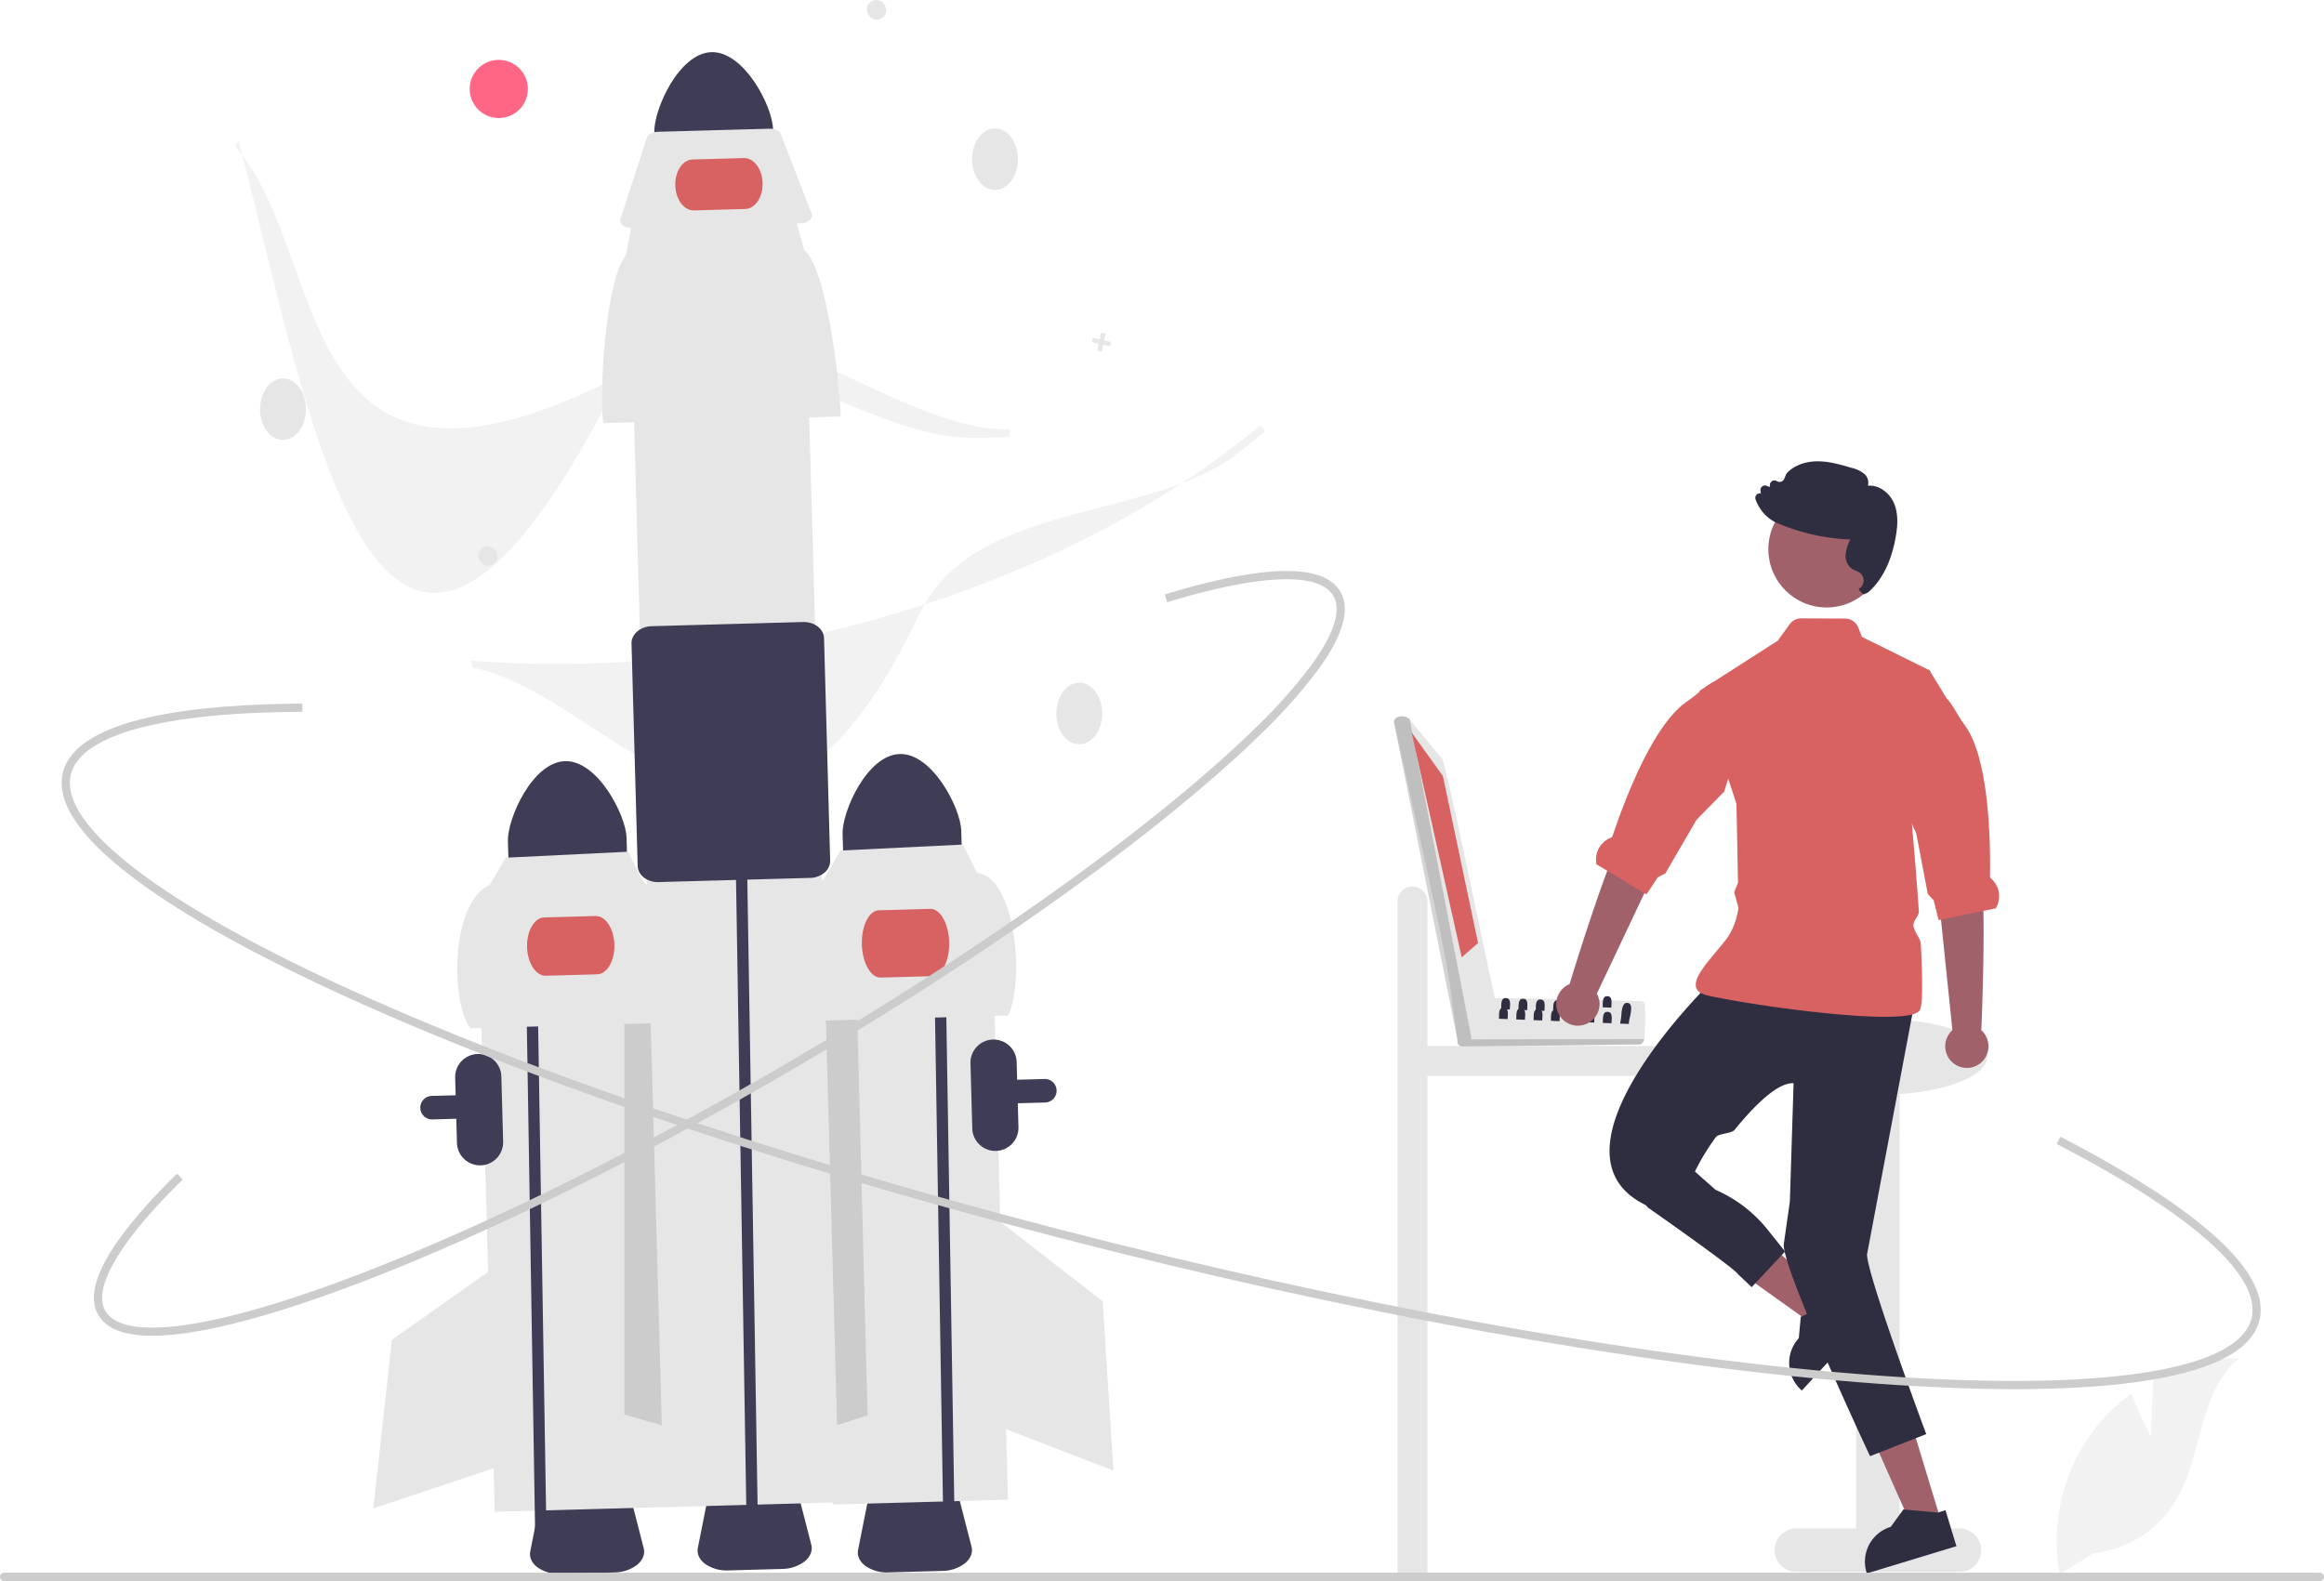 <svg id="Rocket_paint" data-name="Rocket paint" xmlns="http://www.w3.org/2000/svg" width="855.157" height="581.907" viewBox="0 0 855.157 581.907">
    <path id="Контур_1" data-name="Контур 1" d="M696.927,503.8a5.5,5.5,0,0,1,5.5,5.5V562.5h105.5a5.5,5.5,0,0,1,0,11h-105.5v184h-11V509.3a5.5,5.5,0,0,1,5.5-5.5Z" transform="translate(-177.185 -177.559)" fill="#e6e6e6"/>
    <path id="Контур_2" data-name="Контур 2" d="M403.333,756.253,383.5,756.8a13.812,13.812,0,0,1-8.486-2.379c-2.154-1.6-3.142-3.768-2.708-5.943l3.9-19.613c.735-3.7,5.27-6.5,10.78-6.649l10.952-.3c5.51-.152,10.192,2.39,11.13,6.044l4.979,19.368c.552,2.148-.314,4.365-2.376,6.083A13.812,13.812,0,0,1,403.333,756.253Z" transform="translate(-177.185 -177.559)" fill="#3f3d56"/>
    <path id="Контур_3" data-name="Контур 3" d="M523.963,755.693l-19.832.548a13.813,13.813,0,0,1-8.486-2.379c-2.154-1.6-3.142-3.768-2.708-5.943l3.9-19.613c.735-3.7,5.27-6.5,10.78-6.649l10.952-.3c5.51-.152,10.192,2.39,11.13,6.044l4.979,19.368c.552,2.148-.314,4.365-2.376,6.083A13.812,13.812,0,0,1,523.963,755.693Z" transform="translate(-177.185 -177.559)" fill="#3f3d56"/>
    <path id="Контур_4" data-name="Контур 4" d="M334.467,589.188a4.331,4.331,0,0,1,1.6-8.308l225.468-6.226a4.33,4.33,0,0,1,4.449,4.208h0a4.336,4.336,0,0,1-4.209,4.448h0L336.3,589.537a4.308,4.308,0,0,1-1.834-.349Z" transform="translate(-177.185 -177.559)" fill="#3f3d56"/>
    <rect id="Прямоугольник_3" data-name="Прямоугольник 3" width="64.474" height="217.68" transform="translate(176.041 338.77) rotate(-1.582)" fill="#e6e6e6"/>
    <path id="Контур_5" data-name="Контур 5" d="M242.126,333.079l-12.389,33.749.011,153.759,15.1,4.329Z" fill="#ccc"/>
    <path id="Контур_6" data-name="Контур 6" d="M385.116,457.681c-12.057.342-21.257,21.209-21.036,29.352l.407,14.742,43.659-1.206-.407-14.742C407.511,477.685,397.174,457.357,385.116,457.681Z" transform="translate(-177.185 -177.559)" fill="#3f3d56"/>
    <path id="Контур_7" data-name="Контур 7" d="M354.063,606.44a8.51,8.51,0,0,1-8.731-8.262l-.662-23.991a8.5,8.5,0,1,1,16.994-.469l.662,23.991A8.51,8.51,0,0,1,354.063,606.44Z" transform="translate(-177.185 -177.559)" fill="#3f3d56"/>
    <path id="Контур_8" data-name="Контур 8" d="M193.233,339.284l-.305-15.855,4.158-.1.305,15.8,3.769,230.346-4.159.115" fill="#3f3d56"/>
    <path id="Контур_9" data-name="Контур 9" d="M425.067,553.92l-74.739,2.064c-7.139-8.705-7.787-45.793,7.111-52.851l5.842-9.92,45.043-2.2,5.264,10.445C421,507.764,424.82,544.62,425.067,553.92Z" transform="translate(-177.185 -177.559)" fill="#e6e6e6"/>
    <path id="Контур_10" data-name="Контур 10" d="M396.936,536.132l-18.9.522c-3.647.1-6.748-4.631-6.911-10.546S373.8,515.3,377.444,515.2l18.9-.522c3.647-.1,6.748,4.631,6.911,10.546S400.583,536.032,396.936,536.132Z" transform="translate(-177.185 -177.559)" fill="#d86161"/>
    <path id="Контур_11" data-name="Контур 11" d="M183.151,465.568l-38.959,27.52-6.806,62.05,45.448-15.185Z" fill="#e6e6e6"/>
    <rect id="Прямоугольник_4" data-name="Прямоугольник 4" width="64.474" height="217.68" transform="translate(300.451 336.105) rotate(-1.582)" fill="#e6e6e6"/>
    <path id="Контур_12" data-name="Контур 12" d="M302,333.806l13.261,33.416,3.979,153.708-14.979,4.719Z" fill="#ccc"/>
    <ellipse id="Эллипс_2" data-name="Эллипс 2" cx="8.447" cy="11.327" rx="8.447" ry="11.327" transform="translate(388.685 251.256)" fill="#e6e6e6"/>
    <path id="Контур_13" data-name="Контур 13" d="M508.269,455.051c-12.057.342-21.257,21.209-21.036,29.352l.407,14.742,43.659-1.206-.407-14.742C530.663,475.054,520.326,454.727,508.269,455.051Z" transform="translate(-177.185 -177.559)" fill="#3f3d56"/>
    <path id="Контур_14" data-name="Контур 14" d="M343.567,344.247l-.3-15.855,4.158-.1.3,15.8,3.769,230.346-4.159.115" fill="#3f3d56"/>
    <path id="Контур_15" data-name="Контур 15" d="M548.219,551.29l-74.738,2.064c-1.3-7.877.383-44.633,7.111-52.851l5.842-9.92,45.043-2.2,5.264,10.445C550.039,499.912,554.691,536.032,548.219,551.29Z" transform="translate(-177.185 -177.559)" fill="#e6e6e6"/>
    <path id="Контур_16" data-name="Контур 16" d="M520.18,536.813l-18.9.522c-3.647.1-6.768-5.374-6.957-12.2s2.626-12.466,6.273-12.567l18.9-.522c3.647-.1,6.768,5.374,6.957,12.2S523.827,536.712,520.18,536.813Z" transform="translate(-177.185 -177.559)" fill="#d86161"/>
    <path id="Контур_17" data-name="Контур 17" d="M368.086,449.662l37.663,29.268,3.966,62.3-44.706-17.244Z" fill="#e6e6e6"/>
    <path id="Контур_18" data-name="Контур 18" d="M534.754,338.68c-40.413,0-86.857-44.846-127.949-23.539C282.39,379.655,299.516,271.7,263.773,231.552l1.173-2.354c27.059,103.218,51.543,267.692,142.4,83.2,22.759-46.214,97.455,25.22,141.423,23.113l.076,2.829Q541.879,338.681,534.754,338.68Z" transform="translate(-177.185 -177.559)" fill="#f2f2f2"/>
    <path id="Контур_19" data-name="Контур 19" d="M631.751,345.026c-32.216,24.4-96.316,16.691-116.208,58.487-60.228,126.545-111.754,30.148-164.488,19.724l-.486-2.585c52.79,4.378,109.414-2.415,163.751-19.648,49.1-15.571,92.915-38.736,126.692-66.962l1.769,2.209Q637.432,340.725,631.751,345.026Z" transform="translate(-177.185 -177.559)" fill="#f2f2f2"/>
    <ellipse id="Эллипс_3" data-name="Эллипс 3" cx="8.447" cy="11.327" rx="8.447" ry="11.327" transform="translate(95.685 139.256)" fill="#e6e6e6"/>
    <ellipse id="Эллипс_4" data-name="Эллипс 4" cx="8.447" cy="11.327" rx="8.447" ry="11.327" transform="translate(357.685 47.256)" fill="#e6e6e6"/>
    <path id="Контур_20" data-name="Контур 20" d="M358.656,385.188c-3.862,2.573-7.815-3.551-3.878-6.01C358.639,376.605,362.592,382.729,358.656,385.188Z" transform="translate(-177.185 -177.559)" fill="#e6e6e6"/>
    <path id="Контур_21" data-name="Контур 21" d="M501.656,184.188c-3.862,2.573-7.815-3.551-3.878-6.01C501.639,175.6,505.592,181.729,501.656,184.188Z" transform="translate(-177.185 -177.559)" fill="#e6e6e6"/>
    <path id="Контур_22" data-name="Контур 22" d="M408.749,125.8l-2.457-.539.538-2.458-1.638-.359-.539,2.458-2.457-.538L401.837,126l2.457.539L403.756,129l1.638.359.539-2.458,2.457.539Z" fill="#e6e6e6"/>
    <circle id="Эллипс_5" data-name="Эллипс 5" cx="10.702" cy="10.702" r="10.702" transform="translate(172.833 22.035)" fill="#ff6584"/>
    <path id="Контур_23" data-name="Контур 23" d="M439,196.75c-12.057.342-21.257,21.209-21.036,29.352l.407,14.742,43.659-1.206-.407-14.742C461.4,216.753,451.059,196.426,439,196.75Z" transform="translate(-177.185 -177.559)" fill="#3f3d56"/>
    <path id="Контур_24" data-name="Контур 24" d="M465,754.968l-19.832.548a13.812,13.812,0,0,1-8.486-2.379c-2.154-1.6-3.142-3.768-2.708-5.943l3.9-19.613c.736-3.7,5.27-6.5,10.78-6.649l10.952-.3c5.51-.152,10.192,2.39,11.13,6.044l4.979,19.367c.552,2.148-.314,4.365-2.376,6.083A13.812,13.812,0,0,1,465,754.968Z" transform="translate(-177.185 -177.559)" fill="#3f3d56"/>
    <rect id="Прямоугольник_5" data-name="Прямоугольник 5" width="64.474" height="440.016" transform="translate(232.207 114.817) rotate(-1.582)" fill="#e6e6e6"/>
    <path id="Контур_25" data-name="Контур 25" d="M270.868,325.949l-.305-15.855,4.158-.1.3,15.8L278.8,556.141l-4.159.115" fill="#3f3d56"/>
    <path id="Контур_26" data-name="Контур 26" d="M486.531,330.851,399.2,333.262c-1.523-9.2.447-52.15,8.308-61.752l2.154-11.462,60.3-1.665,3.155,11.171C481.777,276.922,486.242,319.985,486.531,330.851Z" transform="translate(-177.185 -177.559)" fill="#e6e6e6"/>
    <path id="Контур_27" data-name="Контур 27" d="M471.87,259.735l-62.223,1.718c-2.3.063-4.193-1.142-4.236-2.693a1.952,1.952,0,0,1,.1-.658l9.665-29.775c.414-1.275,2.061-2.211,3.984-2.264l41.264-1.139c1.923-.053,3.619.791,4.1,2.041l11.293,29.2c.578,1.493-.756,3.047-2.98,3.471A6.079,6.079,0,0,1,471.87,259.735Z" transform="translate(-177.185 -177.559)" fill="#e6e6e6"/>
    <path id="Контур_28" data-name="Контур 28" d="M415.786,501.486a7.628,7.628,0,0,1-1.581-.915,5.6,5.6,0,0,1-2.379-4.322l-2.261-81.878c-.093-3.389,3.225-6.241,7.4-6.356l55.7-1.538c4.173-.116,7.643,2.549,7.737,5.938l2.261,81.878a5.6,5.6,0,0,1-2.137,4.446,8.506,8.506,0,0,1-5.261,1.91l-55.7,1.538a8.92,8.92,0,0,1-3.777-.7Z" transform="translate(-177.185 -177.559)" fill="#3f3d56"/>
    <path id="Контур_29" data-name="Контур 29" d="M451.438,254.466l-18.9.522c-3.647.1-6.731-4.02-6.874-9.184s2.709-9.449,6.356-9.55l18.9-.522c3.647-.1,6.731,4.02,6.874,9.184S455.085,254.365,451.438,254.466Z" transform="translate(-177.185 -177.559)" fill="#d86161"/>
    <path id="Контур_30" data-name="Контур 30" d="M898.194,740.087h-22V580.21c18.4-1.32,32.233-6.955,32.233-13.707,0-7.732-18.132-14-40.5-14s-40.5,6.268-40.5,14c0,6.818,14.1,12.494,32.767,13.742V740.087h-22a8,8,0,0,0,0,16h60a8,8,0,0,0,0-16Z" transform="translate(-177.185 -177.559)" fill="#e6e6e6"/>
    <path id="Контур_31" data-name="Контур 31" d="M676.847,481.363l-7.227,7.875-33.814-24.126,10.665-11.623Z" fill="#a0616a"/>
    <path id="Контур_32" data-name="Контур 32" d="M835.554,679.707a13.322,13.322,0,0,0,4.336,9.307l.318.3,9.478-10.329,13.821-15.064-10.2-9.367-1.842,2.012-.192.207-9.182,4.343-1.946.925-.333.155-.732,7.865v.007a13.283,13.283,0,0,0-3.522,9.641Z" transform="translate(-177.185 -177.559)" fill="#2f2e41"/>
    <path id="Контур_33" data-name="Контур 33" d="M714.287,559.924l-10.227,3.107-16.85-37.968,15.094-4.585Z" fill="#a0616a"/>
    <path id="Контур_34" data-name="Контур 34" d="M863.987,756.2l.126.422,32.976-10.018-4.025-13.251-2.6.792-.274.081-12.26-1.125-.363-.03-4.639,6.4a13.413,13.413,0,0,0-8.938,16.728Z" transform="translate(-177.185 -177.559)" fill="#2f2e41"/>
    <path id="Path_17" data-name="Path 17" d="M807.142,538.687s-65.294,63.042-24.016,82.556h12.758A84.5,84.5,0,0,1,808.5,596.135c1.205-1.577,5.721-1.257,6.975-2.794,7.657-9.387,15.958-17.448,21.691-17.128l-1.372,43.558-2.22,15.537c-1.165,8.032,31.727,78.161,31.727,78.161l20.674-8.125s-21.54-57.762-21.792-66.089l17.262-91.562Z" transform="translate(-177.185 -177.559)" fill="#2f2e41"/>
    <path id="Контур_35" data-name="Контур 35" d="M801.7,541.8a3.89,3.89,0,0,0,1.273,1.154,8.99,8.99,0,0,0,2.671.992c14.7,3.337,62.726,10.254,75.192,6.955,1.532-.4,2.53-.962,2.856-1.7,1.043-2.338.91-12.215.3-24.142-.111-2.234-2.575-4.654-2.723-6.992-.1-1.753,2.109-3.4,1.99-5.186-.814-12.06-1.864-24.349-2.567-32.118-.444-4.994-.747-8.116-.747-8.116l7.584-47.817-.355-.585-.4-.2-24.453-12.1-1.332-3.4a5.267,5.267,0,0,0-4.876-3.337L840,405.129a5.249,5.249,0,0,0-4.284,2.175l-4.365,6.045-28.855,18.5.111.34,13.539,41.2.067,3.211v.007l.5,25.821-1.4,3.5,1.576,5.741s-.725,6.711-4.609,11.7c-3.522,4.528-8.005,9.248-10.033,13.081v.007C801.128,538.571,800.751,540.405,801.7,541.8Z" transform="translate(-177.185 -177.559)" fill="#d86161"/>
    <path id="Path_18" data-name="Path 18" d="M779.991,617.5l3.49,4.41s32.1,22.456,33.2,24.555l5.073,4.8,12.274-13.12-6.383-8a50.107,50.107,0,0,0-19.221-14.716h0l-9.782-8.679Z" transform="translate(-177.185 -177.559)" fill="#2f2e41"/>
    <path id="Контур_36" data-name="Контур 36" d="M895.61,556.69l-5.845-56.578-1.543-23.286,16.36-2.958s-.648,16.65,1.495,26.044c2.115,9.27.281,55.535.15,56.773a7.96,7.96,0,1,1-10.617.005Z" transform="translate(-177.185 -177.559)" fill="#a0616a"/>
    <path id="Контур_37" data-name="Контур 37" d="M876.128,471.006l4.558,9.751,1.591,3.4,4.284,22.433,2.138,2.271,1.842,7.332.866-.178,15.611-3.233,4.55-.94A8.649,8.649,0,0,0,910,501.015c-.311-.281-.57-.555-.562-.814.259-15.6-.7-44.1-9.315-55.823-2.737-3.722-4.38-7.428-6.77-10.018-.007-.007-.007-.015-.015-.015l-5.815-9.522-.355-.585-.4-.2Z" transform="translate(-177.185 -177.559)" fill="#d86161"/>
    <circle id="Ellipse_5" data-name="Ellipse 5" cx="21.431" cy="21.431" r="21.431" transform="translate(650.697 180.7)" fill="#a0616a"/>
    <path id="Контур_38" data-name="Контур 38" d="M874.761,375.079c.628-3.6,1.117-8.27-.681-12.42-1.519-3.493-5.32-6.768-9.545-6.326a4.4,4.4,0,0,0-1.373-4.4,11.555,11.555,0,0,0-4.688-2.2c-3.971-1.167-8.084-2.377-12.332-2.4-4.767-.026-8.99,1.607-11.58,4.486l-.063.093-.776,1.854a1.868,1.868,0,0,1-1.149,1.057,1.836,1.836,0,0,1-1.554-.19A1.695,1.695,0,0,0,828.439,356l-.041.791-1.112-.443a1.69,1.69,0,0,0-2.3,1.851l.148.941a1.811,1.811,0,0,0-1.38.311,1.655,1.655,0,0,0-.589,1.86,15.4,15.4,0,0,0,4.284,6.4,12.8,12.8,0,0,0,2.908,1.977q.329.166.685.315a76.253,76.253,0,0,0,26.963,6.108,15.655,15.655,0,0,0-1.674,5.372,5.875,5.875,0,0,0,2.514,5.541,7.4,7.4,0,0,0,1.2.552,7.949,7.949,0,0,1,1.155.535,3.6,3.6,0,0,1-.148,6.243s1.595,1.947,1.85,1.914a4.982,4.982,0,0,0,2.625-1.553C870.173,390.2,873.278,383.6,874.761,375.079Z" transform="translate(-177.185 -177.559)" fill="#2f2e41"/>
    <path id="Контур_39" data-name="Контур 39" d="M968.583,706.352l.931-20.943a67.64,67.64,0,0,1,31.55-7.986c-15.153,12.388-13.259,36.269-23.532,52.929a40.686,40.686,0,0,1-29.835,18.8l-12.68,7.764a68.176,68.176,0,0,1,14.37-55.246,65.85,65.85,0,0,1,12.1-11.246C964.526,698.433,968.583,706.352,968.583,706.352Z" transform="translate(-177.185 -177.559)" fill="#f2f2f2"/>
    <path id="Контур_40" data-name="Контур 40" d="M1032.342,757.913a1.549,1.549,0,0,1-1.553,1.553H178.739a1.553,1.553,0,0,1,0-3.106h852.05a1.549,1.549,0,0,1,1.553,1.553Z" transform="translate(-177.185 -177.559)" fill="#ccc"/>
    <path id="Контур_41" data-name="Контур 41" d="M543.683,601.125a8.51,8.51,0,0,1-8.731-8.262l-.662-23.991a8.5,8.5,0,0,1,16.994-.469l.662,23.991a8.51,8.51,0,0,1-8.262,8.731Z" transform="translate(-177.185 -177.559)" fill="#3f3d56"/>
    <path id="Контур_42" data-name="Контур 42" d="M918.54,688.807q-19.368,0-42.457-1.464c-79.614-5.056-182.738-22.633-290.376-49.492s-206.93-59.794-279.585-92.734c-35.393-16.047-62.556-31.236-80.735-45.147-19.247-14.727-27.666-27.564-25.024-38.153,5.148-20.629,50.731-25.142,88.064-25.3l.013,3c-51.268.21-81.514,8.387-85.166,23.022-4.652,18.64,33.287,47.741,104.087,79.841,72.5,32.868,171.605,65.739,279.073,92.557s210.4,44.363,289.84,49.408c77.579,4.928,124.743-2.937,129.395-21.578,3.862-15.477-21.6-38.275-71.689-64.2l1.379-2.664c36.4,18.836,78.646,45.852,73.222,67.589-2.643,10.589-16.105,17.965-40.015,21.923C954.935,687.676,938.194,688.807,918.54,688.807Z" transform="translate(-177.185 -177.559)" fill="#ccc"/>
    <path id="Контур_43" data-name="Контур 43" d="M233.244,669.154c-10.246,0-16.907-2.546-19.855-7.607-5.814-9.98,3.923-27.493,28.941-52.051l2.1,2.141c-23.239,22.813-33.343,40-28.451,48.4,3.1,5.313,12.309,7.217,26.648,5.5,14.235-1.7,33.1-6.765,56.072-15.055,47.291-17.067,106.623-45.856,167.065-81.064s114.75-72.616,152.927-105.335c7.333-6.286,13.987-12.333,19.779-17.971a196.967,196.967,0,0,0,20.976-23.377c8.563-11.627,11.453-20.581,8.358-25.895-5.17-8.875-26.888-8.04-61.156,2.353l-.87-2.871c36.766-11.149,58.507-11.483,64.619-.992,3.8,6.519.926,16.337-8.534,29.184a199.918,199.918,0,0,1-21.3,23.748c-5.837,5.683-12.539,11.772-19.92,18.1-38.31,32.833-92.777,70.354-153.369,105.649s-120.1,64.168-167.556,81.295c-23.185,8.367-42.273,13.485-56.735,15.211a82.686,82.686,0,0,1-9.74.635Z" transform="translate(-177.185 -177.559)" fill="#ccc"/>
    <path id="Контур_44" data-name="Контур 44" d="M780.787,545.982c-7.414-.148-47.24-1.291-53.771-1.01-.369-1.293-12.75,14.573-13.051,14.671a1.808,1.808,0,0,0,.6,2.908c.728.442,64.932-.746,65.71-.591a1.786,1.786,0,0,0,1.594-1.038l.429-.961c.045-1.644.583-10.048.1-11.485a1.778,1.778,0,0,0-1.615-2.494Z" transform="translate(-177.185 -177.559)" fill="#e6e6e6"/>
    <path id="Контур_45" data-name="Контур 45" d="M782.3,559.959c-.377.906-.859,2.043-2.023,2l-65.032.73a1.794,1.794,0,0,1-1.565-2.633Z" transform="translate(-177.185 -177.559)" opacity="0.17" style="isolation: isolate"/>
    <path id="Контур_46" data-name="Контур 46" d="M727.32,544.777c-.7-1.211-18.086-87.238-19.537-87.958L695.913,442.3l-1.061-.8c-1.475-.81-5.014-.262-4.7,1.991h0c2.789,13.37,20.726,89.518,21.119,101.39l2.159,15.124a1.862,1.862,0,0,0,2.3,1.53,3.583,3.583,0,0,0,2.877-2.079C718.773,558.923,728.133,545.087,727.32,544.777Z" transform="translate(-177.185 -177.559)" fill="#e6e6e6"/>
    <path id="Контур_47" data-name="Контур 47" d="M695.91,442.3l22.7,117.161c-.759,1.922-4.312,3.268-5.139.747-.014,0-23.291-116.643-23.315-116.713C689.911,440.687,694.549,440.6,695.91,442.3Z" transform="translate(-177.185 -177.559)" opacity="0.17" style="isolation: isolate"/>
    <path id="Контур_48" data-name="Контур 48" d="M519.409,269.531l11.53,16.072,12.942,61.465-6.016,5.248Z" fill="#d86161"/>
    <path id="Контур_49" data-name="Контур 49" d="M773.344,554.269l3.19.13a12.536,12.536,0,0,1,.46-2.76c.48-2.28.91-4.99-1.08-4.98-1.35-.13-1.81,1.58-2.05,3.44a26.319,26.319,0,0,1-.52,4.17Z" transform="translate(-177.185 -177.559)" fill="#2f2e41"/>
    <path id="Контур_50" data-name="Контур 50" d="M755.044,549.979l2.15.08,1.04.04c-.02-1.14.51-3.49-.78-4.07a1.6,1.6,0,0,0-.65-.13c-1.21-.07-1.57.85-1.68,1.91-.07.64-.04,1.32-.06,1.85C755.064,549.769,755.054,549.879,755.044,549.979Z" transform="translate(-177.185 -177.559)" fill="#2f2e41"/>
    <path id="Контур_51" data-name="Контур 51" d="M748.674,549.719l2.16.09,1.03.04c-.02-1.31.67-4.17-1.43-4.21-1.94-.11-1.69,2.36-1.74,3.76C748.694,549.509,748.684,549.619,748.674,549.719Z" transform="translate(-177.185 -177.559)" fill="#2f2e41"/>
    <path id="Контур_52" data-name="Контур 52" d="M742.3,549.469l2.15.08,1.04.04c-.02-1.3.67-4.16-1.43-4.2-1.94-.12-1.69,2.35-1.74,3.76C742.324,549.259,742.314,549.369,742.3,549.469Z" transform="translate(-177.185 -177.559)" fill="#2f2e41"/>
    <path id="Контур_53" data-name="Контур 53" d="M735.934,549.209l2.16.09,1.03.04c-.02-1.31.67-4.16-1.43-4.21-1.94-.11-1.69,2.36-1.74,3.76C735.954,549,735.944,549.109,735.934,549.209Z" transform="translate(-177.185 -177.559)" fill="#2f2e41"/>
    <path id="Контур_54" data-name="Контур 54" d="M729.564,548.959l2.15.08,1.04.04c-.02-1.2.56-3.71-.98-4.14h-.01a1.465,1.465,0,0,0-.44-.06,1.507,1.507,0,0,0-.54.05h-.01c-1.34.35-1.15,2.45-1.19,3.71C729.584,548.749,729.574,548.859,729.564,548.959Z" transform="translate(-177.185 -177.559)" fill="#2f2e41"/>
    <path id="Контур_55" data-name="Контур 55" d="M766.914,548.279l3.19.13c0-.12,0-.25.01-.4a13.322,13.322,0,0,0,.04-2.29c-.11-.84-.47-1.5-1.48-1.52-1.03-.06-1.44.6-1.6,1.45a3.119,3.119,0,0,0-.08.44v.01C766.914,546.879,766.964,547.719,766.914,548.279Z" transform="translate(-177.185 -177.559)" fill="#2f2e41"/>
    <path id="Контур_56" data-name="Контур 56" d="M760.544,548.019l3.19.13a23.3,23.3,0,0,0,.06-2.58c-.09-.88-.44-1.6-1.49-1.62-1.06-.07-1.47.65-1.63,1.54C760.524,546.349,760.6,547.379,760.544,548.019Z" transform="translate(-177.185 -177.559)" fill="#2f2e41"/>
    <path id="Контур_57" data-name="Контур 57" d="M754.174,547.769l.95.04,2.24.09c-.01-.48.08-1.18.09-1.87a4.232,4.232,0,0,0-.02-.62c-.08-.93-.41-1.7-1.5-1.72-1.11-.06-1.5.71-1.64,1.65C754.154,546.179,754.234,547.149,754.174,547.769Z" transform="translate(-177.185 -177.559)" fill="#2f2e41"/>
    <path id="Контур_58" data-name="Контур 58" d="M766.974,554.019l3.19.12c-.01-1.3.67-4.16-1.43-4.2C766.634,549.809,767.094,552.709,766.974,554.019Z" transform="translate(-177.185 -177.559)" fill="#2f2e41"/>
    <path id="Контур_59" data-name="Контур 59" d="M760.6,553.759l3.19.13c-.01-1.31.67-4.17-1.43-4.21C760.264,549.559,760.724,552.459,760.6,553.759Z" transform="translate(-177.185 -177.559)" fill="#2f2e41"/>
    <path id="Контур_60" data-name="Контур 60" d="M754.234,553.509l3.19.12c-.01-.93.34-2.65-.23-3.57a1.32,1.32,0,0,0-1.2-.63,1.405,1.405,0,0,0-.93.23C754.044,550.329,754.334,552.449,754.234,553.509Z" transform="translate(-177.185 -177.559)" fill="#2f2e41"/>
    <path id="Контур_61" data-name="Контур 61" d="M747.864,553.249l3.19.13c-.01-.93.33-2.64-.22-3.57a1.324,1.324,0,0,0-1.21-.64,1.39,1.39,0,0,0-.93.23C747.674,550.089,747.964,552.2,747.864,553.249Z" transform="translate(-177.185 -177.559)" fill="#2f2e41"/>
    <path id="Контур_62" data-name="Контур 62" d="M741.494,553l3.19.12c-.01-.93.34-2.65-.23-3.57a1.319,1.319,0,0,0-1.2-.63,1.405,1.405,0,0,0-.93.23C741.3,549.819,741.594,551.939,741.494,553Z" transform="translate(-177.185 -177.559)" fill="#2f2e41"/>
    <path id="Контур_63" data-name="Контур 63" d="M735.124,552.739l3.19.13c-.01-.93.33-2.64-.22-3.57a1.313,1.313,0,0,0-1.21-.64,1.389,1.389,0,0,0-.93.23C734.934,549.579,735.224,551.689,735.124,552.739Z" transform="translate(-177.185 -177.559)" fill="#2f2e41"/>
    <path id="Контур_64" data-name="Контур 64" d="M728.754,552.489l3.19.12c-.01-.93.33-2.64-.23-3.57a1.308,1.308,0,0,0-1.2-.63,1.405,1.405,0,0,0-.93.23C728.564,549.319,728.854,551.429,728.754,552.489Z" transform="translate(-177.185 -177.559)" fill="#2f2e41"/>
    <path id="Контур_65" data-name="Контур 65" d="M764.78,543.245l24.313-51.421,9.193-21.45-14.448-8.227s-4.921,15.919-10.064,24.067c-5.075,8.04-18.718,52.287-19.006,53.5a7.96,7.96,0,1,0,10.012,3.533Z" transform="translate(-177.185 -177.559)" fill="#a0616a"/>
    <path id="Контур_66" data-name="Контур 66" d="M764.632,495.638l18.388,11.093,4.17-6.3L789.967,499l11.494-19.737L811.624,468.9l13.427-42.919-17.47,2.621-.023.007c-3.112,1.651-5.9,4.6-9.713,7.2-12.026,8.2-22.4,34.752-27.336,49.559-.081.243-.414.412-.8.578a8.653,8.653,0,0,0-5.078,9.685Z" transform="translate(-177.185 -177.559)" fill="#d86161"/>
</svg>
